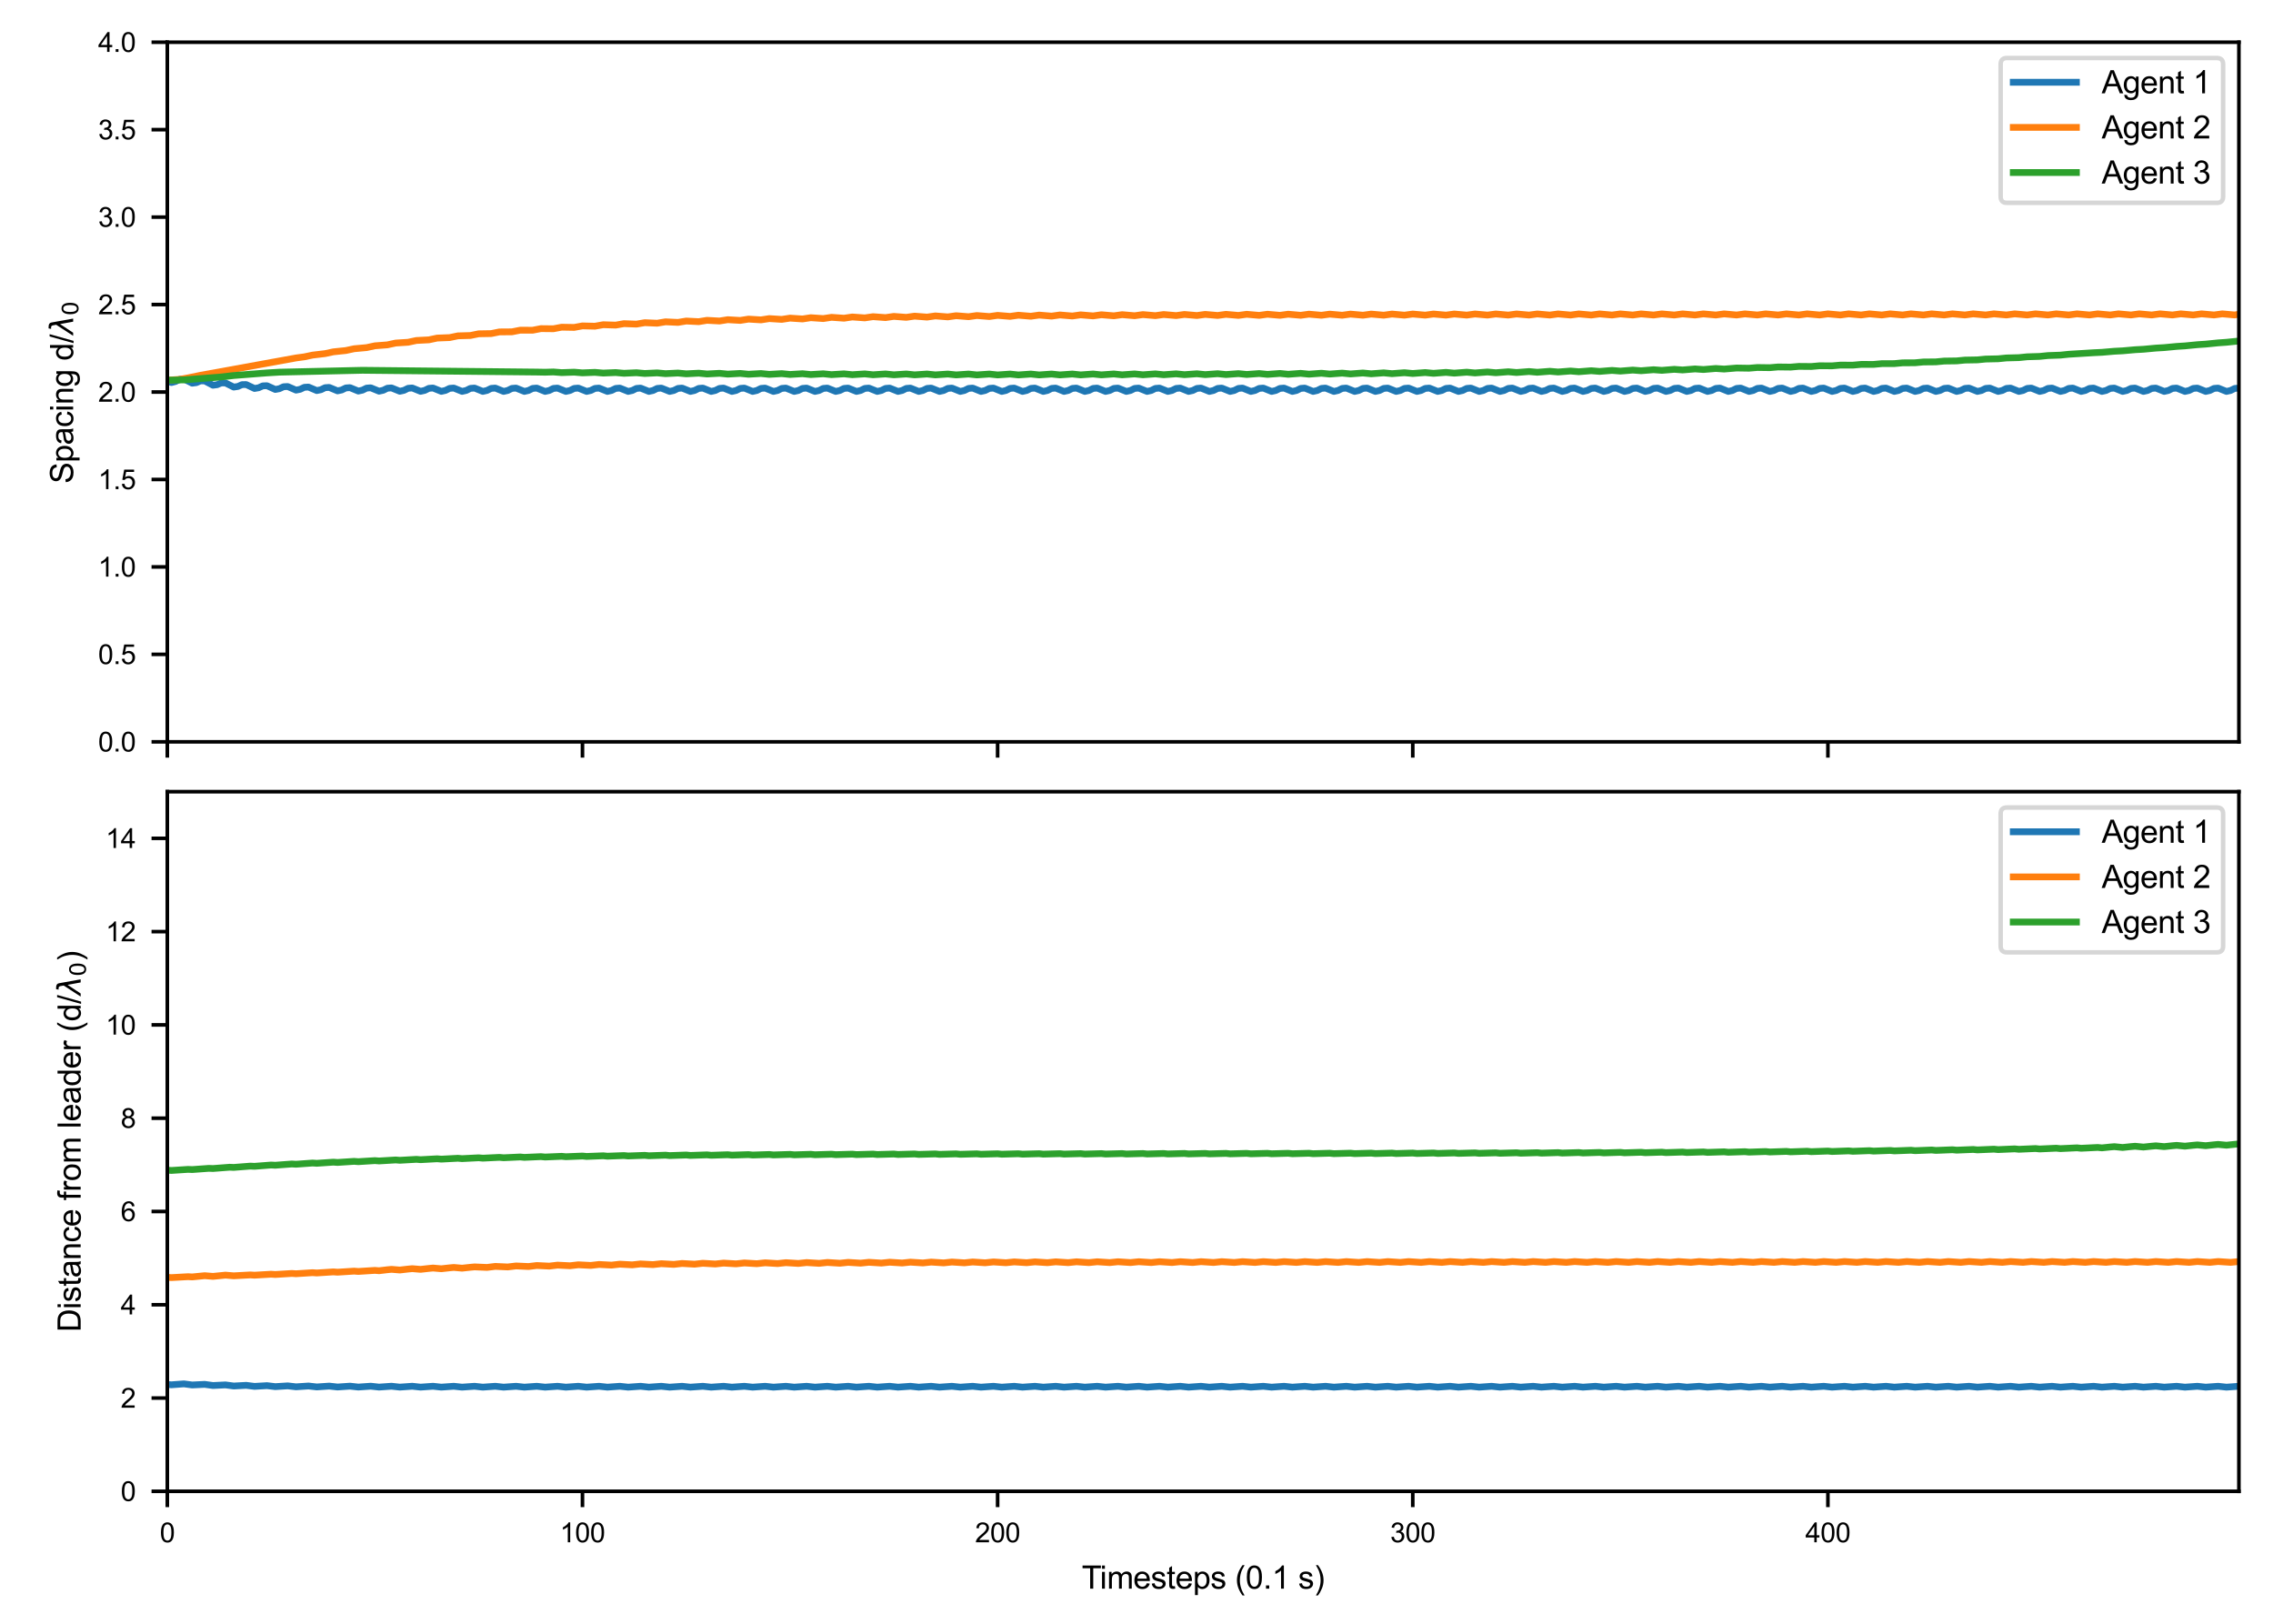 <?xml version="1.0" encoding="utf-8" standalone="no"?>
<!DOCTYPE svg PUBLIC "-//W3C//DTD SVG 1.1//EN"
  "http://www.w3.org/Graphics/SVG/1.1/DTD/svg11.dtd">
<svg xmlns:xlink="http://www.w3.org/1999/xlink" width="504pt" height="360pt" viewBox="0 0 504 360" xmlns="http://www.w3.org/2000/svg" version="1.1">
 <defs>
  <style type="text/css">*{stroke-linejoin: round; stroke-linecap: butt}</style>
 </defs>
 <g id="figure_1">
  <g id="patch_1">
   <path d="M 0 360 
L 504 360 
L 504 0 
L 0 0 
z
" style="fill: #ffffff"/>
  </g>
  <g id="axes_1">
   <g id="patch_2">
    <path d="M 37.1 164.47 
L 496.44 164.47 
L 496.44 9.36 
L 37.1 9.36 
z
" style="fill: #ffffff"/>
   </g>
   <g id="matplotlib.axis_1">
    <g id="xtick_1">
     <g id="line2d_1">
      <defs>
       <path id="mf0ece366c1" d="M 0 0 
L 0 3.5 
" style="stroke: #000000; stroke-width: 0.8"/>
      </defs>
      <g>
       <use xlink:href="#mf0ece366c1" x="37.1" y="164.47" style="stroke: #000000; stroke-width: 0.8"/>
      </g>
     </g>
    </g>
    <g id="xtick_2">
     <g id="line2d_2">
      <g>
       <use xlink:href="#mf0ece366c1" x="129.152" y="164.47" style="stroke: #000000; stroke-width: 0.8"/>
      </g>
     </g>
    </g>
    <g id="xtick_3">
     <g id="line2d_3">
      <g>
       <use xlink:href="#mf0ece366c1" x="221.204" y="164.47" style="stroke: #000000; stroke-width: 0.8"/>
      </g>
     </g>
    </g>
    <g id="xtick_4">
     <g id="line2d_4">
      <g>
       <use xlink:href="#mf0ece366c1" x="313.256" y="164.47" style="stroke: #000000; stroke-width: 0.8"/>
      </g>
     </g>
    </g>
    <g id="xtick_5">
     <g id="line2d_5">
      <g>
       <use xlink:href="#mf0ece366c1" x="405.308" y="164.47" style="stroke: #000000; stroke-width: 0.8"/>
      </g>
     </g>
    </g>
   </g>
   <g id="matplotlib.axis_2">
    <g id="ytick_1">
     <g id="line2d_6">
      <defs>
       <path id="m04864ed8cc" d="M 0 0 
L -3.5 0 
" style="stroke: #000000; stroke-width: 0.8"/>
      </defs>
      <g>
       <use xlink:href="#m04864ed8cc" x="37.1" y="164.47" style="stroke: #000000; stroke-width: 0.8"/>
      </g>
     </g>
     <g id="text_1">
      <!-- 0.0 -->
      <g transform="translate(21.76 166.617) scale(0.06 -0.06)">
       <defs>
        <path id="ArialMT-30" d="M 266 2259 
Q 266 3072 433 3567 
Q 600 4063 929 4331 
Q 1259 4600 1759 4600 
Q 2128 4600 2406 4451 
Q 2684 4303 2865 4023 
Q 3047 3744 3150 3342 
Q 3253 2941 3253 2259 
Q 3253 1453 3087 958 
Q 2922 463 2592 192 
Q 2263 -78 1759 -78 
Q 1097 -78 719 397 
Q 266 969 266 2259 
z
M 844 2259 
Q 844 1131 1108 757 
Q 1372 384 1759 384 
Q 2147 384 2411 759 
Q 2675 1134 2675 2259 
Q 2675 3391 2411 3762 
Q 2147 4134 1753 4134 
Q 1366 4134 1134 3806 
Q 844 3388 844 2259 
z
" transform="scale(0.016)"/>
        <path id="ArialMT-2e" d="M 581 0 
L 581 641 
L 1222 641 
L 1222 0 
L 581 0 
z
" transform="scale(0.016)"/>
       </defs>
       <use xlink:href="#ArialMT-30"/>
       <use xlink:href="#ArialMT-2e" transform="translate(55.615 0)"/>
       <use xlink:href="#ArialMT-30" transform="translate(83.398 0)"/>
      </g>
     </g>
    </g>
    <g id="ytick_2">
     <g id="line2d_7">
      <g>
       <use xlink:href="#m04864ed8cc" x="37.1" y="145.081" style="stroke: #000000; stroke-width: 0.8"/>
      </g>
     </g>
     <g id="text_2">
      <!-- 0.5 -->
      <g transform="translate(21.76 147.229) scale(0.06 -0.06)">
       <defs>
        <path id="ArialMT-35" d="M 266 1200 
L 856 1250 
Q 922 819 1161 601 
Q 1400 384 1738 384 
Q 2144 384 2425 690 
Q 2706 997 2706 1503 
Q 2706 1984 2436 2262 
Q 2166 2541 1728 2541 
Q 1456 2541 1237 2417 
Q 1019 2294 894 2097 
L 366 2166 
L 809 4519 
L 3088 4519 
L 3088 3981 
L 1259 3981 
L 1013 2750 
Q 1425 3038 1878 3038 
Q 2478 3038 2890 2622 
Q 3303 2206 3303 1553 
Q 3303 931 2941 478 
Q 2500 -78 1738 -78 
Q 1113 -78 717 272 
Q 322 622 266 1200 
z
" transform="scale(0.016)"/>
       </defs>
       <use xlink:href="#ArialMT-30"/>
       <use xlink:href="#ArialMT-2e" transform="translate(55.615 0)"/>
       <use xlink:href="#ArialMT-35" transform="translate(83.398 0)"/>
      </g>
     </g>
    </g>
    <g id="ytick_3">
     <g id="line2d_8">
      <g>
       <use xlink:href="#m04864ed8cc" x="37.1" y="125.692" style="stroke: #000000; stroke-width: 0.8"/>
      </g>
     </g>
     <g id="text_3">
      <!-- 1.0 -->
      <g transform="translate(21.76 127.84) scale(0.06 -0.06)">
       <defs>
        <path id="ArialMT-31" d="M 2384 0 
L 1822 0 
L 1822 3584 
Q 1619 3391 1289 3197 
Q 959 3003 697 2906 
L 697 3450 
Q 1169 3672 1522 3987 
Q 1875 4303 2022 4600 
L 2384 4600 
L 2384 0 
z
" transform="scale(0.016)"/>
       </defs>
       <use xlink:href="#ArialMT-31"/>
       <use xlink:href="#ArialMT-2e" transform="translate(55.615 0)"/>
       <use xlink:href="#ArialMT-30" transform="translate(83.398 0)"/>
      </g>
     </g>
    </g>
    <g id="ytick_4">
     <g id="line2d_9">
      <g>
       <use xlink:href="#m04864ed8cc" x="37.1" y="106.304" style="stroke: #000000; stroke-width: 0.8"/>
      </g>
     </g>
     <g id="text_4">
      <!-- 1.5 -->
      <g transform="translate(21.76 108.451) scale(0.06 -0.06)">
       <use xlink:href="#ArialMT-31"/>
       <use xlink:href="#ArialMT-2e" transform="translate(55.615 0)"/>
       <use xlink:href="#ArialMT-35" transform="translate(83.398 0)"/>
      </g>
     </g>
    </g>
    <g id="ytick_5">
     <g id="line2d_10">
      <g>
       <use xlink:href="#m04864ed8cc" x="37.1" y="86.915" style="stroke: #000000; stroke-width: 0.8"/>
      </g>
     </g>
     <g id="text_5">
      <!-- 2.0 -->
      <g transform="translate(21.76 89.062) scale(0.06 -0.06)">
       <defs>
        <path id="ArialMT-32" d="M 3222 541 
L 3222 0 
L 194 0 
Q 188 203 259 391 
Q 375 700 629 1000 
Q 884 1300 1366 1694 
Q 2113 2306 2375 2664 
Q 2638 3022 2638 3341 
Q 2638 3675 2398 3904 
Q 2159 4134 1775 4134 
Q 1369 4134 1125 3890 
Q 881 3647 878 3216 
L 300 3275 
Q 359 3922 746 4261 
Q 1134 4600 1788 4600 
Q 2447 4600 2831 4234 
Q 3216 3869 3216 3328 
Q 3216 3053 3103 2787 
Q 2991 2522 2730 2228 
Q 2469 1934 1863 1422 
Q 1356 997 1212 845 
Q 1069 694 975 541 
L 3222 541 
z
" transform="scale(0.016)"/>
       </defs>
       <use xlink:href="#ArialMT-32"/>
       <use xlink:href="#ArialMT-2e" transform="translate(55.615 0)"/>
       <use xlink:href="#ArialMT-30" transform="translate(83.398 0)"/>
      </g>
     </g>
    </g>
    <g id="ytick_6">
     <g id="line2d_11">
      <g>
       <use xlink:href="#m04864ed8cc" x="37.1" y="67.526" style="stroke: #000000; stroke-width: 0.8"/>
      </g>
     </g>
     <g id="text_6">
      <!-- 2.5 -->
      <g transform="translate(21.76 69.674) scale(0.06 -0.06)">
       <use xlink:href="#ArialMT-32"/>
       <use xlink:href="#ArialMT-2e" transform="translate(55.615 0)"/>
       <use xlink:href="#ArialMT-35" transform="translate(83.398 0)"/>
      </g>
     </g>
    </g>
    <g id="ytick_7">
     <g id="line2d_12">
      <g>
       <use xlink:href="#m04864ed8cc" x="37.1" y="48.138" style="stroke: #000000; stroke-width: 0.8"/>
      </g>
     </g>
     <g id="text_7">
      <!-- 3.0 -->
      <g transform="translate(21.76 50.285) scale(0.06 -0.06)">
       <defs>
        <path id="ArialMT-33" d="M 269 1209 
L 831 1284 
Q 928 806 1161 595 
Q 1394 384 1728 384 
Q 2125 384 2398 659 
Q 2672 934 2672 1341 
Q 2672 1728 2419 1979 
Q 2166 2231 1775 2231 
Q 1616 2231 1378 2169 
L 1441 2663 
Q 1497 2656 1531 2656 
Q 1891 2656 2178 2843 
Q 2466 3031 2466 3422 
Q 2466 3731 2256 3934 
Q 2047 4138 1716 4138 
Q 1388 4138 1169 3931 
Q 950 3725 888 3313 
L 325 3413 
Q 428 3978 793 4289 
Q 1159 4600 1703 4600 
Q 2078 4600 2393 4439 
Q 2709 4278 2876 4000 
Q 3044 3722 3044 3409 
Q 3044 3113 2884 2869 
Q 2725 2625 2413 2481 
Q 2819 2388 3044 2092 
Q 3269 1797 3269 1353 
Q 3269 753 2831 336 
Q 2394 -81 1725 -81 
Q 1122 -81 723 278 
Q 325 638 269 1209 
z
" transform="scale(0.016)"/>
       </defs>
       <use xlink:href="#ArialMT-33"/>
       <use xlink:href="#ArialMT-2e" transform="translate(55.615 0)"/>
       <use xlink:href="#ArialMT-30" transform="translate(83.398 0)"/>
      </g>
     </g>
    </g>
    <g id="ytick_8">
     <g id="line2d_13">
      <g>
       <use xlink:href="#m04864ed8cc" x="37.1" y="28.749" style="stroke: #000000; stroke-width: 0.8"/>
      </g>
     </g>
     <g id="text_8">
      <!-- 3.5 -->
      <g transform="translate(21.76 30.896) scale(0.06 -0.06)">
       <use xlink:href="#ArialMT-33"/>
       <use xlink:href="#ArialMT-2e" transform="translate(55.615 0)"/>
       <use xlink:href="#ArialMT-35" transform="translate(83.398 0)"/>
      </g>
     </g>
    </g>
    <g id="ytick_9">
     <g id="line2d_14">
      <g>
       <use xlink:href="#m04864ed8cc" x="37.1" y="9.36" style="stroke: #000000; stroke-width: 0.8"/>
      </g>
     </g>
     <g id="text_9">
      <!-- 4.0 -->
      <g transform="translate(21.76 11.507) scale(0.06 -0.06)">
       <defs>
        <path id="ArialMT-34" d="M 2069 0 
L 2069 1097 
L 81 1097 
L 81 1613 
L 2172 4581 
L 2631 4581 
L 2631 1613 
L 3250 1613 
L 3250 1097 
L 2631 1097 
L 2631 0 
L 2069 0 
z
M 2069 1613 
L 2069 3678 
L 634 1613 
L 2069 1613 
z
" transform="scale(0.016)"/>
       </defs>
       <use xlink:href="#ArialMT-34"/>
       <use xlink:href="#ArialMT-2e" transform="translate(55.615 0)"/>
       <use xlink:href="#ArialMT-30" transform="translate(83.398 0)"/>
      </g>
     </g>
    </g>
    <g id="text_10">
     <!-- Spacing d/$\lambda_0$ -->
     <g transform="translate(16.22 107.215) rotate(-90) scale(0.07 -0.07)">
      <defs>
       <path id="ArialMT-53" d="M 288 1472 
L 859 1522 
Q 900 1178 1048 958 
Q 1197 738 1509 602 
Q 1822 466 2213 466 
Q 2559 466 2825 569 
Q 3091 672 3220 851 
Q 3350 1031 3350 1244 
Q 3350 1459 3225 1620 
Q 3100 1781 2813 1891 
Q 2628 1963 1997 2114 
Q 1366 2266 1113 2400 
Q 784 2572 623 2826 
Q 463 3081 463 3397 
Q 463 3744 659 4045 
Q 856 4347 1234 4503 
Q 1613 4659 2075 4659 
Q 2584 4659 2973 4495 
Q 3363 4331 3572 4012 
Q 3781 3694 3797 3291 
L 3216 3247 
Q 3169 3681 2898 3903 
Q 2628 4125 2100 4125 
Q 1550 4125 1298 3923 
Q 1047 3722 1047 3438 
Q 1047 3191 1225 3031 
Q 1400 2872 2139 2705 
Q 2878 2538 3153 2413 
Q 3553 2228 3743 1945 
Q 3934 1663 3934 1294 
Q 3934 928 3725 604 
Q 3516 281 3123 101 
Q 2731 -78 2241 -78 
Q 1619 -78 1198 103 
Q 778 284 539 648 
Q 300 1013 288 1472 
z
" transform="scale(0.016)"/>
       <path id="ArialMT-70" d="M 422 -1272 
L 422 3319 
L 934 3319 
L 934 2888 
Q 1116 3141 1344 3267 
Q 1572 3394 1897 3394 
Q 2322 3394 2647 3175 
Q 2972 2956 3137 2557 
Q 3303 2159 3303 1684 
Q 3303 1175 3120 767 
Q 2938 359 2589 142 
Q 2241 -75 1856 -75 
Q 1575 -75 1351 44 
Q 1128 163 984 344 
L 984 -1272 
L 422 -1272 
z
M 931 1641 
Q 931 1000 1190 694 
Q 1450 388 1819 388 
Q 2194 388 2461 705 
Q 2728 1022 2728 1688 
Q 2728 2322 2467 2637 
Q 2206 2953 1844 2953 
Q 1484 2953 1207 2617 
Q 931 2281 931 1641 
z
" transform="scale(0.016)"/>
       <path id="ArialMT-61" d="M 2588 409 
Q 2275 144 1986 34 
Q 1697 -75 1366 -75 
Q 819 -75 525 192 
Q 231 459 231 875 
Q 231 1119 342 1320 
Q 453 1522 633 1644 
Q 813 1766 1038 1828 
Q 1203 1872 1538 1913 
Q 2219 1994 2541 2106 
Q 2544 2222 2544 2253 
Q 2544 2597 2384 2738 
Q 2169 2928 1744 2928 
Q 1347 2928 1158 2789 
Q 969 2650 878 2297 
L 328 2372 
Q 403 2725 575 2942 
Q 747 3159 1072 3276 
Q 1397 3394 1825 3394 
Q 2250 3394 2515 3294 
Q 2781 3194 2906 3042 
Q 3031 2891 3081 2659 
Q 3109 2516 3109 2141 
L 3109 1391 
Q 3109 606 3145 398 
Q 3181 191 3288 0 
L 2700 0 
Q 2613 175 2588 409 
z
M 2541 1666 
Q 2234 1541 1622 1453 
Q 1275 1403 1131 1340 
Q 988 1278 909 1158 
Q 831 1038 831 891 
Q 831 666 1001 516 
Q 1172 366 1500 366 
Q 1825 366 2078 508 
Q 2331 650 2450 897 
Q 2541 1088 2541 1459 
L 2541 1666 
z
" transform="scale(0.016)"/>
       <path id="ArialMT-63" d="M 2588 1216 
L 3141 1144 
Q 3050 572 2676 248 
Q 2303 -75 1759 -75 
Q 1078 -75 664 370 
Q 250 816 250 1647 
Q 250 2184 428 2587 
Q 606 2991 970 3192 
Q 1334 3394 1763 3394 
Q 2303 3394 2647 3120 
Q 2991 2847 3088 2344 
L 2541 2259 
Q 2463 2594 2264 2762 
Q 2066 2931 1784 2931 
Q 1359 2931 1093 2626 
Q 828 2322 828 1663 
Q 828 994 1084 691 
Q 1341 388 1753 388 
Q 2084 388 2306 591 
Q 2528 794 2588 1216 
z
" transform="scale(0.016)"/>
       <path id="ArialMT-69" d="M 425 3934 
L 425 4581 
L 988 4581 
L 988 3934 
L 425 3934 
z
M 425 0 
L 425 3319 
L 988 3319 
L 988 0 
L 425 0 
z
" transform="scale(0.016)"/>
       <path id="ArialMT-6e" d="M 422 0 
L 422 3319 
L 928 3319 
L 928 2847 
Q 1294 3394 1984 3394 
Q 2284 3394 2536 3286 
Q 2788 3178 2913 3003 
Q 3038 2828 3088 2588 
Q 3119 2431 3119 2041 
L 3119 0 
L 2556 0 
L 2556 2019 
Q 2556 2363 2490 2533 
Q 2425 2703 2258 2804 
Q 2091 2906 1866 2906 
Q 1506 2906 1245 2678 
Q 984 2450 984 1813 
L 984 0 
L 422 0 
z
" transform="scale(0.016)"/>
       <path id="ArialMT-67" d="M 319 -275 
L 866 -356 
Q 900 -609 1056 -725 
Q 1266 -881 1628 -881 
Q 2019 -881 2231 -725 
Q 2444 -569 2519 -288 
Q 2563 -116 2559 434 
Q 2191 0 1641 0 
Q 956 0 581 494 
Q 206 988 206 1678 
Q 206 2153 378 2554 
Q 550 2956 876 3175 
Q 1203 3394 1644 3394 
Q 2231 3394 2613 2919 
L 2613 3319 
L 3131 3319 
L 3131 450 
Q 3131 -325 2973 -648 
Q 2816 -972 2473 -1159 
Q 2131 -1347 1631 -1347 
Q 1038 -1347 672 -1080 
Q 306 -813 319 -275 
z
M 784 1719 
Q 784 1066 1043 766 
Q 1303 466 1694 466 
Q 2081 466 2343 764 
Q 2606 1063 2606 1700 
Q 2606 2309 2336 2618 
Q 2066 2928 1684 2928 
Q 1309 2928 1046 2623 
Q 784 2319 784 1719 
z
" transform="scale(0.016)"/>
       <path id="ArialMT-20" transform="scale(0.016)"/>
       <path id="ArialMT-64" d="M 2575 0 
L 2575 419 
Q 2259 -75 1647 -75 
Q 1250 -75 917 144 
Q 584 363 401 755 
Q 219 1147 219 1656 
Q 219 2153 384 2558 
Q 550 2963 881 3178 
Q 1213 3394 1622 3394 
Q 1922 3394 2156 3267 
Q 2391 3141 2538 2938 
L 2538 4581 
L 3097 4581 
L 3097 0 
L 2575 0 
z
M 797 1656 
Q 797 1019 1065 703 
Q 1334 388 1700 388 
Q 2069 388 2326 689 
Q 2584 991 2584 1609 
Q 2584 2291 2321 2609 
Q 2059 2928 1675 2928 
Q 1300 2928 1048 2622 
Q 797 2316 797 1656 
z
" transform="scale(0.016)"/>
       <path id="ArialMT-2f" d="M 0 -78 
L 1328 4659 
L 1778 4659 
L 453 -78 
L 0 -78 
z
" transform="scale(0.016)"/>
       <path id="DejaVuSans-Oblique-3bb" d="M 2350 4316 
L 3125 0 
L 2516 0 
L 2038 2588 
L 328 0 
L -281 0 
L 1903 3356 
L 1794 3975 
Q 1725 4369 1391 4369 
L 1091 4369 
L 1184 4863 
L 1550 4856 
Q 2253 4847 2350 4316 
z
" transform="scale(0.016)"/>
       <path id="DejaVuSans-30" d="M 2034 4250 
Q 1547 4250 1301 3770 
Q 1056 3291 1056 2328 
Q 1056 1369 1301 889 
Q 1547 409 2034 409 
Q 2525 409 2770 889 
Q 3016 1369 3016 2328 
Q 3016 3291 2770 3770 
Q 2525 4250 2034 4250 
z
M 2034 4750 
Q 2819 4750 3233 4129 
Q 3647 3509 3647 2328 
Q 3647 1150 3233 529 
Q 2819 -91 2034 -91 
Q 1250 -91 836 529 
Q 422 1150 422 2328 
Q 422 3509 836 4129 
Q 1250 4750 2034 4750 
z
" transform="scale(0.016)"/>
      </defs>
      <use xlink:href="#ArialMT-53" transform="translate(0 0.016)"/>
      <use xlink:href="#ArialMT-70" transform="translate(66.699 0.016)"/>
      <use xlink:href="#ArialMT-61" transform="translate(122.314 0.016)"/>
      <use xlink:href="#ArialMT-63" transform="translate(177.93 0.016)"/>
      <use xlink:href="#ArialMT-69" transform="translate(227.93 0.016)"/>
      <use xlink:href="#ArialMT-6e" transform="translate(250.146 0.016)"/>
      <use xlink:href="#ArialMT-67" transform="translate(305.762 0.016)"/>
      <use xlink:href="#ArialMT-20" transform="translate(361.377 0.016)"/>
      <use xlink:href="#ArialMT-64" transform="translate(389.16 0.016)"/>
      <use xlink:href="#ArialMT-2f" transform="translate(444.775 0.016)"/>
      <use xlink:href="#DejaVuSans-Oblique-3bb" transform="translate(472.559 0.016)"/>
      <use xlink:href="#DejaVuSans-30" transform="translate(531.738 -16.391) scale(0.7)"/>
     </g>
    </g>
   </g>
   <g id="line2d_15">
    <path d="M 37.1 84.554 
L 38.021 84.813 
L 38.941 84.568 
L 39.862 84.088 
L 40.782 84.037 
L 42.623 84.958 
L 43.544 84.833 
L 44.464 84.442 
L 45.385 84.45 
L 47.226 85.41 
L 48.146 85.289 
L 49.067 84.9 
L 49.987 84.902 
L 51.828 85.821 
L 52.749 85.681 
L 53.669 85.277 
L 54.59 85.261 
L 56.431 86.13 
L 57.351 85.971 
L 58.272 85.552 
L 59.193 85.518 
L 61.034 86.348 
L 61.954 86.174 
L 62.875 85.742 
L 63.795 85.696 
L 65.636 86.496 
L 66.557 86.311 
L 67.477 85.871 
L 68.398 85.815 
L 70.239 86.595 
L 71.159 86.402 
L 72.08 85.956 
L 73 85.895 
L 74.841 86.66 
L 75.762 86.463 
L 76.682 86.013 
L 77.603 85.946 
L 79.444 86.703 
L 80.364 86.502 
L 81.285 86.049 
L 82.206 85.98 
L 84.047 86.731 
L 84.967 86.528 
L 85.888 86.073 
L 86.808 86.002 
L 88.649 86.749 
L 89.57 86.544 
L 90.49 86.089 
L 91.411 86.017 
L 93.252 86.761 
L 94.172 86.555 
L 95.093 86.099 
L 96.013 86.026 
L 97.854 86.768 
L 98.775 86.562 
L 99.695 86.105 
L 100.616 86.032 
L 102.457 86.773 
L 103.378 86.567 
L 104.298 86.109 
L 105.219 86.036 
L 107.06 86.777 
L 107.98 86.57 
L 108.901 86.112 
L 109.821 86.038 
L 111.662 86.779 
L 112.583 86.571 
L 113.503 86.114 
L 114.424 86.04 
L 116.265 86.78 
L 117.185 86.573 
L 118.106 86.115 
L 119.026 86.041 
L 120.867 86.781 
L 121.788 86.573 
L 122.708 86.116 
L 123.629 86.042 
L 125.47 86.781 
L 126.391 86.574 
L 127.311 86.116 
L 128.232 86.042 
L 130.073 86.782 
L 130.993 86.574 
L 131.914 86.116 
L 132.834 86.042 
L 134.675 86.782 
L 135.596 86.574 
L 136.516 86.117 
L 137.437 86.042 
L 139.278 86.782 
L 140.198 86.575 
L 141.119 86.117 
L 142.039 86.043 
L 143.88 86.782 
L 144.801 86.575 
L 145.721 86.117 
L 146.642 86.043 
L 148.483 86.782 
L 149.404 86.575 
L 150.324 86.117 
L 151.245 86.043 
L 153.086 86.782 
L 154.006 86.575 
L 154.927 86.117 
L 155.847 86.043 
L 157.688 86.782 
L 158.609 86.575 
L 159.529 86.117 
L 160.45 86.043 
L 162.291 86.782 
L 163.211 86.575 
L 164.132 86.117 
L 165.052 86.043 
L 166.893 86.782 
L 167.814 86.575 
L 168.735 86.117 
L 169.655 86.043 
L 171.496 86.782 
L 172.417 86.575 
L 173.337 86.117 
L 174.258 86.043 
L 176.099 86.782 
L 177.019 86.575 
L 177.94 86.117 
L 178.86 86.043 
L 180.701 86.782 
L 181.622 86.575 
L 182.542 86.117 
L 183.463 86.043 
L 185.304 86.782 
L 186.224 86.575 
L 187.145 86.117 
L 188.065 86.043 
L 189.906 86.782 
L 190.827 86.575 
L 191.748 86.117 
L 192.668 86.043 
L 194.509 86.782 
L 195.43 86.575 
L 196.35 86.117 
L 197.271 86.043 
L 199.112 86.782 
L 200.032 86.575 
L 200.953 86.117 
L 201.873 86.043 
L 203.714 86.782 
L 204.635 86.575 
L 205.555 86.117 
L 206.476 86.043 
L 208.317 86.782 
L 209.237 86.575 
L 210.158 86.117 
L 211.078 86.043 
L 212.92 86.782 
L 213.84 86.575 
L 214.761 86.117 
L 215.681 86.043 
L 217.522 86.782 
L 218.443 86.575 
L 219.363 86.117 
L 220.284 86.043 
L 222.125 86.782 
L 223.045 86.575 
L 223.966 86.117 
L 224.886 86.043 
L 226.727 86.782 
L 227.648 86.575 
L 228.568 86.117 
L 229.489 86.043 
L 231.33 86.782 
L 232.25 86.575 
L 233.171 86.117 
L 234.092 86.043 
L 235.933 86.782 
L 236.853 86.575 
L 237.774 86.117 
L 238.694 86.043 
L 240.535 86.782 
L 241.456 86.575 
L 242.376 86.117 
L 243.297 86.043 
L 245.138 86.782 
L 246.058 86.575 
L 246.979 86.117 
L 247.899 86.043 
L 249.74 86.782 
L 250.661 86.575 
L 251.581 86.117 
L 252.502 86.043 
L 254.343 86.782 
L 255.263 86.575 
L 256.184 86.117 
L 257.105 86.043 
L 258.946 86.782 
L 259.866 86.575 
L 260.787 86.117 
L 261.707 86.043 
L 263.548 86.782 
L 264.469 86.575 
L 265.389 86.117 
L 266.31 86.043 
L 268.151 86.782 
L 269.071 86.575 
L 269.992 86.117 
L 270.912 86.043 
L 272.753 86.782 
L 273.674 86.575 
L 274.594 86.117 
L 275.515 86.043 
L 277.356 86.782 
L 278.277 86.575 
L 279.197 86.117 
L 280.118 86.043 
L 281.959 86.782 
L 282.879 86.575 
L 283.8 86.117 
L 284.72 86.043 
L 286.561 86.782 
L 287.482 86.575 
L 288.402 86.117 
L 289.323 86.043 
L 291.164 86.782 
L 292.084 86.575 
L 293.005 86.117 
L 293.925 86.043 
L 295.766 86.782 
L 296.687 86.575 
L 297.607 86.117 
L 298.528 86.043 
L 300.369 86.782 
L 301.29 86.575 
L 302.21 86.117 
L 303.131 86.043 
L 304.972 86.782 
L 305.892 86.575 
L 306.813 86.117 
L 307.733 86.043 
L 309.574 86.782 
L 310.495 86.575 
L 311.415 86.117 
L 312.336 86.043 
L 314.177 86.782 
L 315.097 86.575 
L 316.018 86.117 
L 316.938 86.043 
L 318.779 86.782 
L 319.7 86.575 
L 320.62 86.117 
L 321.541 86.043 
L 323.382 86.782 
L 324.303 86.575 
L 325.223 86.117 
L 326.144 86.043 
L 327.985 86.782 
L 328.905 86.575 
L 329.826 86.117 
L 330.746 86.043 
L 332.587 86.782 
L 333.508 86.575 
L 334.428 86.117 
L 335.349 86.043 
L 337.19 86.782 
L 338.11 86.575 
L 339.031 86.117 
L 339.951 86.043 
L 341.792 86.782 
L 342.713 86.575 
L 343.634 86.117 
L 344.554 86.043 
L 346.395 86.782 
L 347.316 86.575 
L 348.236 86.117 
L 349.157 86.043 
L 350.998 86.782 
L 351.918 86.575 
L 352.839 86.117 
L 353.759 86.043 
L 355.6 86.782 
L 356.521 86.575 
L 357.441 86.117 
L 358.362 86.043 
L 360.203 86.782 
L 361.123 86.575 
L 362.044 86.117 
L 362.964 86.043 
L 364.805 86.782 
L 365.726 86.575 
L 366.647 86.117 
L 367.567 86.043 
L 369.408 86.782 
L 370.329 86.575 
L 371.249 86.117 
L 372.17 86.043 
L 374.011 86.782 
L 374.931 86.575 
L 375.852 86.117 
L 376.772 86.043 
L 378.613 86.782 
L 379.534 86.575 
L 380.454 86.117 
L 381.375 86.043 
L 383.216 86.782 
L 384.136 86.575 
L 385.057 86.117 
L 385.977 86.043 
L 387.819 86.782 
L 388.739 86.575 
L 389.66 86.117 
L 390.58 86.043 
L 392.421 86.782 
L 393.342 86.575 
L 394.262 86.117 
L 395.183 86.043 
L 397.024 86.782 
L 397.944 86.575 
L 398.865 86.117 
L 399.785 86.043 
L 401.626 86.782 
L 402.547 86.575 
L 403.467 86.117 
L 404.388 86.043 
L 406.229 86.782 
L 407.149 86.575 
L 408.07 86.117 
L 408.991 86.043 
L 410.832 86.782 
L 411.752 86.575 
L 412.673 86.117 
L 413.593 86.043 
L 415.434 86.782 
L 416.355 86.575 
L 417.275 86.117 
L 418.196 86.043 
L 420.037 86.782 
L 420.957 86.575 
L 421.878 86.117 
L 422.798 86.043 
L 424.639 86.782 
L 425.56 86.575 
L 426.48 86.117 
L 427.401 86.043 
L 429.242 86.782 
L 430.162 86.575 
L 431.083 86.117 
L 432.004 86.043 
L 433.845 86.782 
L 434.765 86.575 
L 435.686 86.117 
L 436.606 86.043 
L 438.447 86.782 
L 439.368 86.575 
L 440.288 86.117 
L 441.209 86.043 
L 443.05 86.782 
L 443.97 86.575 
L 444.891 86.117 
L 445.811 86.043 
L 447.652 86.782 
L 448.573 86.575 
L 449.493 86.117 
L 450.414 86.043 
L 452.255 86.782 
L 453.176 86.575 
L 454.096 86.117 
L 455.017 86.043 
L 456.858 86.782 
L 457.778 86.575 
L 458.699 86.117 
L 459.619 86.043 
L 461.46 86.782 
L 462.381 86.575 
L 463.301 86.117 
L 464.222 86.043 
L 466.063 86.782 
L 466.983 86.575 
L 467.904 86.117 
L 468.824 86.043 
L 470.665 86.782 
L 471.586 86.575 
L 472.506 86.117 
L 473.427 86.043 
L 475.268 86.782 
L 476.189 86.575 
L 477.109 86.117 
L 478.03 86.043 
L 479.871 86.782 
L 480.791 86.575 
L 481.712 86.117 
L 482.632 86.043 
L 484.473 86.782 
L 485.394 86.575 
L 486.314 86.117 
L 487.235 86.043 
L 489.076 86.782 
L 489.996 86.575 
L 490.917 86.117 
L 491.837 86.043 
L 493.678 86.782 
L 494.599 86.575 
L 495.519 86.117 
L 496.44 86.043 
L 496.44 86.043 
" clip-path="url(#p5dc91d4650)" style="fill: none; stroke: #1f77b4; stroke-width: 1.5; stroke-linecap: square"/>
   </g>
   <g id="line2d_16">
    <path d="M 37.1 84.298 
L 39.862 84.108 
L 41.703 83.778 
L 44.464 83.205 
L 65.636 79.363 
L 67.477 79.113 
L 69.318 78.727 
L 72.08 78.398 
L 73.921 78.005 
L 76.682 77.716 
L 78.523 77.319 
L 81.285 77.069 
L 83.126 76.67 
L 85.888 76.457 
L 87.729 76.059 
L 90.49 75.883 
L 92.331 75.488 
L 95.093 75.346 
L 96.934 74.955 
L 99.695 74.847 
L 101.536 74.462 
L 104.298 74.385 
L 106.139 74.008 
L 108.901 73.96 
L 110.742 73.59 
L 113.503 73.57 
L 115.344 73.208 
L 118.106 73.213 
L 119.947 72.859 
L 122.708 72.888 
L 124.549 72.542 
L 127.311 72.592 
L 129.152 72.254 
L 131.914 72.323 
L 133.755 71.993 
L 136.516 72.08 
L 138.357 71.757 
L 141.119 71.86 
L 142.96 71.543 
L 145.721 71.661 
L 147.563 71.351 
L 150.324 71.481 
L 152.165 71.176 
L 154.927 71.318 
L 156.768 71.019 
L 159.529 71.172 
L 161.37 70.878 
L 164.132 71.04 
L 165.973 70.75 
L 168.735 70.921 
L 170.576 70.635 
L 173.337 70.813 
L 175.178 70.531 
L 177.94 70.716 
L 179.781 70.438 
L 182.542 70.629 
L 184.383 70.354 
L 187.145 70.55 
L 188.986 70.278 
L 191.748 70.48 
L 193.589 70.21 
L 196.35 70.416 
L 198.191 70.148 
L 200.953 70.358 
L 202.794 70.092 
L 205.555 70.306 
L 207.396 70.042 
L 210.158 70.259 
L 211.999 69.997 
L 214.761 70.217 
L 216.602 69.957 
L 219.363 70.179 
L 221.204 69.92 
L 223.966 70.145 
L 225.807 69.887 
L 228.568 70.114 
L 230.409 69.857 
L 233.171 70.086 
L 235.012 69.83 
L 237.774 70.061 
L 239.615 69.806 
L 242.376 70.038 
L 244.217 69.784 
L 246.979 70.018 
L 248.82 69.765 
L 251.581 70 
L 253.422 69.747 
L 256.184 69.983 
L 258.025 69.731 
L 260.787 69.968 
L 262.628 69.717 
L 265.389 69.955 
L 267.23 69.704 
L 269.992 69.942 
L 271.833 69.692 
L 274.594 69.931 
L 276.435 69.681 
L 279.197 69.922 
L 281.038 69.672 
L 283.8 69.913 
L 285.641 69.663 
L 288.402 69.905 
L 290.243 69.655 
L 293.005 69.897 
L 294.846 69.648 
L 297.607 69.891 
L 299.448 69.642 
L 302.21 69.885 
L 304.051 69.636 
L 306.813 69.88 
L 308.654 69.631 
L 311.415 69.875 
L 313.256 69.627 
L 316.018 69.87 
L 317.859 69.623 
L 320.62 69.867 
L 322.462 69.619 
L 325.223 69.863 
L 327.064 69.615 
L 329.826 69.86 
L 331.667 69.612 
L 334.428 69.857 
L 336.269 69.61 
L 339.031 69.854 
L 340.872 69.607 
L 343.634 69.852 
L 345.475 69.605 
L 348.236 69.85 
L 350.077 69.603 
L 352.839 69.848 
L 354.68 69.601 
L 357.441 69.846 
L 359.282 69.599 
L 362.044 69.845 
L 363.885 69.598 
L 366.647 69.843 
L 368.488 69.597 
L 371.249 69.842 
L 373.09 69.595 
L 375.852 69.841 
L 377.693 69.594 
L 380.454 69.84 
L 382.295 69.593 
L 385.057 69.839 
L 386.898 69.592 
L 389.66 69.838 
L 391.501 69.592 
L 394.262 69.837 
L 396.103 69.591 
L 398.865 69.837 
L 400.706 69.59 
L 403.467 69.836 
L 405.308 69.59 
L 408.07 69.836 
L 409.911 69.589 
L 412.673 69.835 
L 414.514 69.589 
L 417.275 69.835 
L 419.116 69.588 
L 421.878 69.834 
L 423.719 69.588 
L 426.48 69.834 
L 428.321 69.587 
L 431.083 69.834 
L 432.924 69.587 
L 435.686 69.833 
L 437.527 69.587 
L 440.288 69.833 
L 442.129 69.587 
L 444.891 69.833 
L 446.732 69.586 
L 449.493 69.833 
L 451.334 69.586 
L 454.096 69.832 
L 455.937 69.586 
L 458.699 69.832 
L 460.54 69.586 
L 463.301 69.832 
L 465.142 69.586 
L 467.904 69.832 
L 469.745 69.585 
L 472.506 69.832 
L 474.347 69.585 
L 477.109 69.832 
L 478.95 69.585 
L 481.712 69.832 
L 483.553 69.585 
L 486.314 69.831 
L 488.155 69.585 
L 490.917 69.831 
L 492.758 69.585 
L 495.519 69.831 
L 496.44 69.663 
L 496.44 69.663 
" clip-path="url(#p5dc91d4650)" style="fill: none; stroke: #ff7f0e; stroke-width: 1.5; stroke-linecap: square"/>
   </g>
   <g id="line2d_17">
    <path d="M 37.1 84.298 
L 40.782 84.225 
L 49.067 83.576 
L 51.828 83.253 
L 59.193 82.678 
L 61.954 82.513 
L 80.364 82.098 
L 119.026 82.491 
L 120.867 82.525 
L 122.708 82.468 
L 124.549 82.613 
L 127.311 82.514 
L 129.152 82.666 
L 131.914 82.557 
L 133.755 82.715 
L 136.516 82.599 
L 138.357 82.762 
L 141.119 82.638 
L 142.96 82.805 
L 145.721 82.674 
L 147.563 82.845 
L 150.324 82.708 
L 152.165 82.882 
L 154.927 82.739 
L 156.768 82.916 
L 159.529 82.767 
L 161.37 82.947 
L 164.132 82.793 
L 165.973 82.975 
L 168.735 82.816 
L 170.576 83 
L 173.337 82.837 
L 175.178 83.022 
L 177.94 82.856 
L 179.781 83.042 
L 182.542 82.872 
L 184.383 83.059 
L 187.145 82.886 
L 188.986 83.075 
L 191.748 82.898 
L 193.589 83.088 
L 196.35 82.909 
L 198.191 83.098 
L 200.953 82.917 
L 202.794 83.107 
L 205.555 82.924 
L 207.396 83.114 
L 210.158 82.929 
L 211.999 83.119 
L 214.761 82.932 
L 216.602 83.123 
L 219.363 82.934 
L 221.204 83.125 
L 223.966 82.934 
L 225.807 83.125 
L 228.568 82.932 
L 230.409 83.123 
L 233.171 82.93 
L 235.012 83.12 
L 237.774 82.925 
L 239.615 83.116 
L 242.376 82.919 
L 244.217 83.109 
L 246.979 82.912 
L 248.82 83.102 
L 251.581 82.903 
L 253.422 83.093 
L 256.184 82.893 
L 258.025 83.082 
L 260.787 82.881 
L 262.628 83.069 
L 265.389 82.868 
L 267.23 83.055 
L 269.992 82.853 
L 271.833 83.04 
L 274.594 82.837 
L 276.435 83.022 
L 279.197 82.818 
L 281.038 83.003 
L 283.8 82.798 
L 285.641 82.982 
L 288.402 82.776 
L 290.243 82.959 
L 293.005 82.752 
L 294.846 82.933 
L 297.607 82.726 
L 299.448 82.906 
L 302.21 82.698 
L 304.051 82.876 
L 306.813 82.667 
L 308.654 82.844 
L 311.415 82.634 
L 313.256 82.809 
L 316.018 82.598 
L 317.859 82.771 
L 320.62 82.56 
L 322.462 82.731 
L 325.223 82.518 
L 327.064 82.687 
L 329.826 82.473 
L 331.667 82.64 
L 334.428 82.425 
L 336.269 82.589 
L 339.031 82.373 
L 340.872 82.535 
L 343.634 82.318 
L 345.475 82.476 
L 348.236 82.258 
L 350.077 82.414 
L 352.839 82.194 
L 354.68 82.346 
L 357.441 82.125 
L 359.282 82.274 
L 362.044 82.051 
L 363.885 82.196 
L 366.647 81.971 
L 368.488 82.112 
L 371.249 81.886 
L 373.09 82.023 
L 375.852 81.795 
L 377.693 81.927 
L 380.454 81.697 
L 382.295 81.824 
L 385.057 81.593 
L 387.819 81.637 
L 389.66 81.48 
L 392.421 81.519 
L 394.262 81.36 
L 397.024 81.392 
L 398.865 81.232 
L 401.626 81.257 
L 403.467 81.094 
L 406.229 81.112 
L 408.07 80.948 
L 410.832 80.958 
L 412.673 80.791 
L 415.434 80.792 
L 417.275 80.623 
L 420.037 80.616 
L 421.878 80.444 
L 424.639 80.428 
L 426.48 80.254 
L 429.242 80.228 
L 431.083 80.051 
L 433.845 80.014 
L 435.686 79.835 
L 438.447 79.787 
L 440.288 79.606 
L 443.05 79.547 
L 444.891 79.362 
L 447.652 79.291 
L 449.493 79.104 
L 452.255 79.021 
L 454.096 78.831 
L 456.858 78.735 
L 458.699 78.542 
L 462.381 78.316 
L 464.222 78.202 
L 466.063 78.115 
L 468.824 77.876 
L 470.665 77.782 
L 473.427 77.534 
L 475.268 77.433 
L 478.03 77.176 
L 479.871 77.068 
L 482.632 76.804 
L 484.473 76.688 
L 487.235 76.418 
L 489.076 76.295 
L 491.837 76.018 
L 493.678 75.888 
L 496.44 75.607 
L 496.44 75.607 
" clip-path="url(#p5dc91d4650)" style="fill: none; stroke: #2ca02c; stroke-width: 1.5; stroke-linecap: square"/>
   </g>
   <g id="patch_3">
    <path d="M 37.1 164.47 
L 37.1 9.36 
" style="fill: none; stroke: #000000; stroke-width: 0.8; stroke-linejoin: miter; stroke-linecap: square"/>
   </g>
   <g id="patch_4">
    <path d="M 496.44 164.47 
L 496.44 9.36 
" style="fill: none; stroke: #000000; stroke-width: 0.8; stroke-linejoin: miter; stroke-linecap: square"/>
   </g>
   <g id="patch_5">
    <path d="M 37.1 164.47 
L 496.44 164.47 
" style="fill: none; stroke: #000000; stroke-width: 0.8; stroke-linejoin: miter; stroke-linecap: square"/>
   </g>
   <g id="patch_6">
    <path d="M 37.1 9.36 
L 496.44 9.36 
" style="fill: none; stroke: #000000; stroke-width: 0.8; stroke-linejoin: miter; stroke-linecap: square"/>
   </g>
   <g id="legend_1">
    <g id="patch_7">
     <path d="M 445.011 44.974 
L 491.54 44.974 
Q 492.94 44.974 492.94 43.574 
L 492.94 14.26 
Q 492.94 12.86 491.54 12.86 
L 445.011 12.86 
Q 443.611 12.86 443.611 14.26 
L 443.611 43.574 
Q 443.611 44.974 445.011 44.974 
z
" style="fill: #ffffff; opacity: 0.8; stroke: #cccccc; stroke-linejoin: miter"/>
    </g>
    <g id="line2d_18">
     <path d="M 446.411 18.241 
L 453.411 18.241 
L 460.411 18.241 
" style="fill: none; stroke: #1f77b4; stroke-width: 1.5; stroke-linecap: square"/>
    </g>
    <g id="text_11">
     <!-- Agent 1 -->
     <g transform="translate(466.011 20.691) scale(0.07 -0.07)">
      <defs>
       <path id="ArialMT-41" d="M -9 0 
L 1750 4581 
L 2403 4581 
L 4278 0 
L 3588 0 
L 3053 1388 
L 1138 1388 
L 634 0 
L -9 0 
z
M 1313 1881 
L 2866 1881 
L 2388 3150 
Q 2169 3728 2063 4100 
Q 1975 3659 1816 3225 
L 1313 1881 
z
" transform="scale(0.016)"/>
       <path id="ArialMT-65" d="M 2694 1069 
L 3275 997 
Q 3138 488 2766 206 
Q 2394 -75 1816 -75 
Q 1088 -75 661 373 
Q 234 822 234 1631 
Q 234 2469 665 2931 
Q 1097 3394 1784 3394 
Q 2450 3394 2872 2941 
Q 3294 2488 3294 1666 
Q 3294 1616 3291 1516 
L 816 1516 
Q 847 969 1125 678 
Q 1403 388 1819 388 
Q 2128 388 2347 550 
Q 2566 713 2694 1069 
z
M 847 1978 
L 2700 1978 
Q 2663 2397 2488 2606 
Q 2219 2931 1791 2931 
Q 1403 2931 1139 2672 
Q 875 2413 847 1978 
z
" transform="scale(0.016)"/>
       <path id="ArialMT-74" d="M 1650 503 
L 1731 6 
Q 1494 -44 1306 -44 
Q 1000 -44 831 53 
Q 663 150 594 308 
Q 525 466 525 972 
L 525 2881 
L 113 2881 
L 113 3319 
L 525 3319 
L 525 4141 
L 1084 4478 
L 1084 3319 
L 1650 3319 
L 1650 2881 
L 1084 2881 
L 1084 941 
Q 1084 700 1114 631 
Q 1144 563 1211 522 
Q 1278 481 1403 481 
Q 1497 481 1650 503 
z
" transform="scale(0.016)"/>
      </defs>
      <use xlink:href="#ArialMT-41"/>
      <use xlink:href="#ArialMT-67" transform="translate(66.699 0)"/>
      <use xlink:href="#ArialMT-65" transform="translate(122.314 0)"/>
      <use xlink:href="#ArialMT-6e" transform="translate(177.93 0)"/>
      <use xlink:href="#ArialMT-74" transform="translate(233.545 0)"/>
      <use xlink:href="#ArialMT-20" transform="translate(261.328 0)"/>
      <use xlink:href="#ArialMT-31" transform="translate(289.111 0)"/>
     </g>
    </g>
    <g id="line2d_19">
     <path d="M 446.411 28.246 
L 453.411 28.246 
L 460.411 28.246 
" style="fill: none; stroke: #ff7f0e; stroke-width: 1.5; stroke-linecap: square"/>
    </g>
    <g id="text_12">
     <!-- Agent 2 -->
     <g transform="translate(466.011 30.696) scale(0.07 -0.07)">
      <use xlink:href="#ArialMT-41"/>
      <use xlink:href="#ArialMT-67" transform="translate(66.699 0)"/>
      <use xlink:href="#ArialMT-65" transform="translate(122.314 0)"/>
      <use xlink:href="#ArialMT-6e" transform="translate(177.93 0)"/>
      <use xlink:href="#ArialMT-74" transform="translate(233.545 0)"/>
      <use xlink:href="#ArialMT-20" transform="translate(261.328 0)"/>
      <use xlink:href="#ArialMT-32" transform="translate(289.111 0)"/>
     </g>
    </g>
    <g id="line2d_20">
     <path d="M 446.411 38.25 
L 453.411 38.25 
L 460.411 38.25 
" style="fill: none; stroke: #2ca02c; stroke-width: 1.5; stroke-linecap: square"/>
    </g>
    <g id="text_13">
     <!-- Agent 3 -->
     <g transform="translate(466.011 40.7) scale(0.07 -0.07)">
      <use xlink:href="#ArialMT-41"/>
      <use xlink:href="#ArialMT-67" transform="translate(66.699 0)"/>
      <use xlink:href="#ArialMT-65" transform="translate(122.314 0)"/>
      <use xlink:href="#ArialMT-6e" transform="translate(177.93 0)"/>
      <use xlink:href="#ArialMT-74" transform="translate(233.545 0)"/>
      <use xlink:href="#ArialMT-20" transform="translate(261.328 0)"/>
      <use xlink:href="#ArialMT-33" transform="translate(289.111 0)"/>
     </g>
    </g>
   </g>
  </g>
  <g id="axes_2">
   <g id="patch_8">
    <path d="M 37.1 330.64 
L 496.44 330.64 
L 496.44 175.53 
L 37.1 175.53 
z
" style="fill: #ffffff"/>
   </g>
   <g id="matplotlib.axis_3">
    <g id="xtick_6">
     <g id="line2d_21">
      <g>
       <use xlink:href="#mf0ece366c1" x="37.1" y="330.64" style="stroke: #000000; stroke-width: 0.8"/>
      </g>
     </g>
     <g id="text_14">
      <!-- 0 -->
      <g transform="translate(35.432 341.935) scale(0.06 -0.06)">
       <use xlink:href="#ArialMT-30"/>
      </g>
     </g>
    </g>
    <g id="xtick_7">
     <g id="line2d_22">
      <g>
       <use xlink:href="#mf0ece366c1" x="129.152" y="330.64" style="stroke: #000000; stroke-width: 0.8"/>
      </g>
     </g>
     <g id="text_15">
      <!-- 100 -->
      <g transform="translate(124.147 341.935) scale(0.06 -0.06)">
       <use xlink:href="#ArialMT-31"/>
       <use xlink:href="#ArialMT-30" transform="translate(55.615 0)"/>
       <use xlink:href="#ArialMT-30" transform="translate(111.23 0)"/>
      </g>
     </g>
    </g>
    <g id="xtick_8">
     <g id="line2d_23">
      <g>
       <use xlink:href="#mf0ece366c1" x="221.204" y="330.64" style="stroke: #000000; stroke-width: 0.8"/>
      </g>
     </g>
     <g id="text_16">
      <!-- 200 -->
      <g transform="translate(216.199 341.935) scale(0.06 -0.06)">
       <use xlink:href="#ArialMT-32"/>
       <use xlink:href="#ArialMT-30" transform="translate(55.615 0)"/>
       <use xlink:href="#ArialMT-30" transform="translate(111.23 0)"/>
      </g>
     </g>
    </g>
    <g id="xtick_9">
     <g id="line2d_24">
      <g>
       <use xlink:href="#mf0ece366c1" x="313.256" y="330.64" style="stroke: #000000; stroke-width: 0.8"/>
      </g>
     </g>
     <g id="text_17">
      <!-- 300 -->
      <g transform="translate(308.251 341.935) scale(0.06 -0.06)">
       <use xlink:href="#ArialMT-33"/>
       <use xlink:href="#ArialMT-30" transform="translate(55.615 0)"/>
       <use xlink:href="#ArialMT-30" transform="translate(111.23 0)"/>
      </g>
     </g>
    </g>
    <g id="xtick_10">
     <g id="line2d_25">
      <g>
       <use xlink:href="#mf0ece366c1" x="405.308" y="330.64" style="stroke: #000000; stroke-width: 0.8"/>
      </g>
     </g>
     <g id="text_18">
      <!-- 400 -->
      <g transform="translate(400.304 341.935) scale(0.06 -0.06)">
       <use xlink:href="#ArialMT-34"/>
       <use xlink:href="#ArialMT-30" transform="translate(55.615 0)"/>
       <use xlink:href="#ArialMT-30" transform="translate(111.23 0)"/>
      </g>
     </g>
    </g>
    <g id="text_19">
     <!-- Timesteps (0.1 s) -->
     <g transform="translate(239.869 352.223) scale(0.07 -0.07)">
      <defs>
       <path id="ArialMT-54" d="M 1659 0 
L 1659 4041 
L 150 4041 
L 150 4581 
L 3781 4581 
L 3781 4041 
L 2266 4041 
L 2266 0 
L 1659 0 
z
" transform="scale(0.016)"/>
       <path id="ArialMT-6d" d="M 422 0 
L 422 3319 
L 925 3319 
L 925 2853 
Q 1081 3097 1340 3245 
Q 1600 3394 1931 3394 
Q 2300 3394 2536 3241 
Q 2772 3088 2869 2813 
Q 3263 3394 3894 3394 
Q 4388 3394 4653 3120 
Q 4919 2847 4919 2278 
L 4919 0 
L 4359 0 
L 4359 2091 
Q 4359 2428 4304 2576 
Q 4250 2725 4106 2815 
Q 3963 2906 3769 2906 
Q 3419 2906 3187 2673 
Q 2956 2441 2956 1928 
L 2956 0 
L 2394 0 
L 2394 2156 
Q 2394 2531 2256 2718 
Q 2119 2906 1806 2906 
Q 1569 2906 1367 2781 
Q 1166 2656 1075 2415 
Q 984 2175 984 1722 
L 984 0 
L 422 0 
z
" transform="scale(0.016)"/>
       <path id="ArialMT-73" d="M 197 991 
L 753 1078 
Q 800 744 1014 566 
Q 1228 388 1613 388 
Q 2000 388 2187 545 
Q 2375 703 2375 916 
Q 2375 1106 2209 1216 
Q 2094 1291 1634 1406 
Q 1016 1563 777 1677 
Q 538 1791 414 1992 
Q 291 2194 291 2438 
Q 291 2659 392 2848 
Q 494 3038 669 3163 
Q 800 3259 1026 3326 
Q 1253 3394 1513 3394 
Q 1903 3394 2198 3281 
Q 2494 3169 2634 2976 
Q 2775 2784 2828 2463 
L 2278 2388 
Q 2241 2644 2061 2787 
Q 1881 2931 1553 2931 
Q 1166 2931 1000 2803 
Q 834 2675 834 2503 
Q 834 2394 903 2306 
Q 972 2216 1119 2156 
Q 1203 2125 1616 2013 
Q 2213 1853 2448 1751 
Q 2684 1650 2818 1456 
Q 2953 1263 2953 975 
Q 2953 694 2789 445 
Q 2625 197 2315 61 
Q 2006 -75 1616 -75 
Q 969 -75 630 194 
Q 291 463 197 991 
z
" transform="scale(0.016)"/>
       <path id="ArialMT-28" d="M 1497 -1347 
Q 1031 -759 709 28 
Q 388 816 388 1659 
Q 388 2403 628 3084 
Q 909 3875 1497 4659 
L 1900 4659 
Q 1522 4009 1400 3731 
Q 1209 3300 1100 2831 
Q 966 2247 966 1656 
Q 966 153 1900 -1347 
L 1497 -1347 
z
" transform="scale(0.016)"/>
       <path id="ArialMT-29" d="M 791 -1347 
L 388 -1347 
Q 1322 153 1322 1656 
Q 1322 2244 1188 2822 
Q 1081 3291 891 3722 
Q 769 4003 388 4659 
L 791 4659 
Q 1378 3875 1659 3084 
Q 1900 2403 1900 1659 
Q 1900 816 1576 28 
Q 1253 -759 791 -1347 
z
" transform="scale(0.016)"/>
      </defs>
      <use xlink:href="#ArialMT-54"/>
      <use xlink:href="#ArialMT-69" transform="translate(57.334 0)"/>
      <use xlink:href="#ArialMT-6d" transform="translate(79.551 0)"/>
      <use xlink:href="#ArialMT-65" transform="translate(162.852 0)"/>
      <use xlink:href="#ArialMT-73" transform="translate(218.467 0)"/>
      <use xlink:href="#ArialMT-74" transform="translate(268.467 0)"/>
      <use xlink:href="#ArialMT-65" transform="translate(296.25 0)"/>
      <use xlink:href="#ArialMT-70" transform="translate(351.865 0)"/>
      <use xlink:href="#ArialMT-73" transform="translate(407.48 0)"/>
      <use xlink:href="#ArialMT-20" transform="translate(457.48 0)"/>
      <use xlink:href="#ArialMT-28" transform="translate(485.264 0)"/>
      <use xlink:href="#ArialMT-30" transform="translate(518.564 0)"/>
      <use xlink:href="#ArialMT-2e" transform="translate(574.18 0)"/>
      <use xlink:href="#ArialMT-31" transform="translate(601.963 0)"/>
      <use xlink:href="#ArialMT-20" transform="translate(657.578 0)"/>
      <use xlink:href="#ArialMT-73" transform="translate(685.361 0)"/>
      <use xlink:href="#ArialMT-29" transform="translate(735.361 0)"/>
     </g>
    </g>
   </g>
   <g id="matplotlib.axis_4">
    <g id="ytick_10">
     <g id="line2d_26">
      <g>
       <use xlink:href="#m04864ed8cc" x="37.1" y="330.64" style="stroke: #000000; stroke-width: 0.8"/>
      </g>
     </g>
     <g id="text_20">
      <!-- 0 -->
      <g transform="translate(26.763 332.787) scale(0.06 -0.06)">
       <use xlink:href="#ArialMT-30"/>
      </g>
     </g>
    </g>
    <g id="ytick_11">
     <g id="line2d_27">
      <g>
       <use xlink:href="#m04864ed8cc" x="37.1" y="309.959" style="stroke: #000000; stroke-width: 0.8"/>
      </g>
     </g>
     <g id="text_21">
      <!-- 2 -->
      <g transform="translate(26.763 312.106) scale(0.06 -0.06)">
       <use xlink:href="#ArialMT-32"/>
      </g>
     </g>
    </g>
    <g id="ytick_12">
     <g id="line2d_28">
      <g>
       <use xlink:href="#m04864ed8cc" x="37.1" y="289.277" style="stroke: #000000; stroke-width: 0.8"/>
      </g>
     </g>
     <g id="text_22">
      <!-- 4 -->
      <g transform="translate(26.763 291.425) scale(0.06 -0.06)">
       <use xlink:href="#ArialMT-34"/>
      </g>
     </g>
    </g>
    <g id="ytick_13">
     <g id="line2d_29">
      <g>
       <use xlink:href="#m04864ed8cc" x="37.1" y="268.596" style="stroke: #000000; stroke-width: 0.8"/>
      </g>
     </g>
     <g id="text_23">
      <!-- 6 -->
      <g transform="translate(26.763 270.743) scale(0.06 -0.06)">
       <defs>
        <path id="ArialMT-36" d="M 3184 3459 
L 2625 3416 
Q 2550 3747 2413 3897 
Q 2184 4138 1850 4138 
Q 1581 4138 1378 3988 
Q 1113 3794 959 3422 
Q 806 3050 800 2363 
Q 1003 2672 1297 2822 
Q 1591 2972 1913 2972 
Q 2475 2972 2870 2558 
Q 3266 2144 3266 1488 
Q 3266 1056 3080 686 
Q 2894 316 2569 119 
Q 2244 -78 1831 -78 
Q 1128 -78 684 439 
Q 241 956 241 2144 
Q 241 3472 731 4075 
Q 1159 4600 1884 4600 
Q 2425 4600 2770 4297 
Q 3116 3994 3184 3459 
z
M 888 1484 
Q 888 1194 1011 928 
Q 1134 663 1356 523 
Q 1578 384 1822 384 
Q 2178 384 2434 671 
Q 2691 959 2691 1453 
Q 2691 1928 2437 2201 
Q 2184 2475 1800 2475 
Q 1419 2475 1153 2201 
Q 888 1928 888 1484 
z
" transform="scale(0.016)"/>
       </defs>
       <use xlink:href="#ArialMT-36"/>
      </g>
     </g>
    </g>
    <g id="ytick_14">
     <g id="line2d_30">
      <g>
       <use xlink:href="#m04864ed8cc" x="37.1" y="247.915" style="stroke: #000000; stroke-width: 0.8"/>
      </g>
     </g>
     <g id="text_24">
      <!-- 8 -->
      <g transform="translate(26.763 250.062) scale(0.06 -0.06)">
       <defs>
        <path id="ArialMT-38" d="M 1131 2484 
Q 781 2613 612 2850 
Q 444 3088 444 3419 
Q 444 3919 803 4259 
Q 1163 4600 1759 4600 
Q 2359 4600 2725 4251 
Q 3091 3903 3091 3403 
Q 3091 3084 2923 2848 
Q 2756 2613 2416 2484 
Q 2838 2347 3058 2040 
Q 3278 1734 3278 1309 
Q 3278 722 2862 322 
Q 2447 -78 1769 -78 
Q 1091 -78 675 323 
Q 259 725 259 1325 
Q 259 1772 486 2073 
Q 713 2375 1131 2484 
z
M 1019 3438 
Q 1019 3113 1228 2906 
Q 1438 2700 1772 2700 
Q 2097 2700 2305 2904 
Q 2513 3109 2513 3406 
Q 2513 3716 2298 3927 
Q 2084 4138 1766 4138 
Q 1444 4138 1231 3931 
Q 1019 3725 1019 3438 
z
M 838 1322 
Q 838 1081 952 856 
Q 1066 631 1291 507 
Q 1516 384 1775 384 
Q 2178 384 2440 643 
Q 2703 903 2703 1303 
Q 2703 1709 2433 1975 
Q 2163 2241 1756 2241 
Q 1359 2241 1098 1978 
Q 838 1716 838 1322 
z
" transform="scale(0.016)"/>
       </defs>
       <use xlink:href="#ArialMT-38"/>
      </g>
     </g>
    </g>
    <g id="ytick_15">
     <g id="line2d_31">
      <g>
       <use xlink:href="#m04864ed8cc" x="37.1" y="227.233" style="stroke: #000000; stroke-width: 0.8"/>
      </g>
     </g>
     <g id="text_25">
      <!-- 10 -->
      <g transform="translate(23.427 229.381) scale(0.06 -0.06)">
       <use xlink:href="#ArialMT-31"/>
       <use xlink:href="#ArialMT-30" transform="translate(55.615 0)"/>
      </g>
     </g>
    </g>
    <g id="ytick_16">
     <g id="line2d_32">
      <g>
       <use xlink:href="#m04864ed8cc" x="37.1" y="206.552" style="stroke: #000000; stroke-width: 0.8"/>
      </g>
     </g>
     <g id="text_26">
      <!-- 12 -->
      <g transform="translate(23.427 208.699) scale(0.06 -0.06)">
       <use xlink:href="#ArialMT-31"/>
       <use xlink:href="#ArialMT-32" transform="translate(55.615 0)"/>
      </g>
     </g>
    </g>
    <g id="ytick_17">
     <g id="line2d_33">
      <g>
       <use xlink:href="#m04864ed8cc" x="37.1" y="185.871" style="stroke: #000000; stroke-width: 0.8"/>
      </g>
     </g>
     <g id="text_27">
      <!-- 14 -->
      <g transform="translate(23.427 188.018) scale(0.06 -0.06)">
       <use xlink:href="#ArialMT-31"/>
       <use xlink:href="#ArialMT-34" transform="translate(55.615 0)"/>
      </g>
     </g>
    </g>
    <g id="text_28">
     <!-- Distance from leader (d/$\lambda_0$) -->
     <g transform="translate(17.887 295.33) rotate(-90) scale(0.07 -0.07)">
      <defs>
       <path id="ArialMT-44" d="M 494 0 
L 494 4581 
L 2072 4581 
Q 2606 4581 2888 4516 
Q 3281 4425 3559 4188 
Q 3922 3881 4101 3404 
Q 4281 2928 4281 2316 
Q 4281 1794 4159 1391 
Q 4038 988 3847 723 
Q 3656 459 3429 307 
Q 3203 156 2883 78 
Q 2563 0 2147 0 
L 494 0 
z
M 1100 541 
L 2078 541 
Q 2531 541 2789 625 
Q 3047 709 3200 863 
Q 3416 1078 3536 1442 
Q 3656 1806 3656 2325 
Q 3656 3044 3420 3430 
Q 3184 3816 2847 3947 
Q 2603 4041 2063 4041 
L 1100 4041 
L 1100 541 
z
" transform="scale(0.016)"/>
       <path id="ArialMT-66" d="M 556 0 
L 556 2881 
L 59 2881 
L 59 3319 
L 556 3319 
L 556 3672 
Q 556 4006 616 4169 
Q 697 4388 901 4523 
Q 1106 4659 1475 4659 
Q 1713 4659 2000 4603 
L 1916 4113 
Q 1741 4144 1584 4144 
Q 1328 4144 1222 4034 
Q 1116 3925 1116 3625 
L 1116 3319 
L 1763 3319 
L 1763 2881 
L 1116 2881 
L 1116 0 
L 556 0 
z
" transform="scale(0.016)"/>
       <path id="ArialMT-72" d="M 416 0 
L 416 3319 
L 922 3319 
L 922 2816 
Q 1116 3169 1280 3281 
Q 1444 3394 1641 3394 
Q 1925 3394 2219 3213 
L 2025 2691 
Q 1819 2813 1613 2813 
Q 1428 2813 1281 2702 
Q 1134 2591 1072 2394 
Q 978 2094 978 1738 
L 978 0 
L 416 0 
z
" transform="scale(0.016)"/>
       <path id="ArialMT-6f" d="M 213 1659 
Q 213 2581 725 3025 
Q 1153 3394 1769 3394 
Q 2453 3394 2887 2945 
Q 3322 2497 3322 1706 
Q 3322 1066 3130 698 
Q 2938 331 2570 128 
Q 2203 -75 1769 -75 
Q 1072 -75 642 372 
Q 213 819 213 1659 
z
M 791 1659 
Q 791 1022 1069 705 
Q 1347 388 1769 388 
Q 2188 388 2466 706 
Q 2744 1025 2744 1678 
Q 2744 2294 2464 2611 
Q 2184 2928 1769 2928 
Q 1347 2928 1069 2612 
Q 791 2297 791 1659 
z
" transform="scale(0.016)"/>
       <path id="ArialMT-6c" d="M 409 0 
L 409 4581 
L 972 4581 
L 972 0 
L 409 0 
z
" transform="scale(0.016)"/>
      </defs>
      <use xlink:href="#ArialMT-44" transform="translate(0 0.016)"/>
      <use xlink:href="#ArialMT-69" transform="translate(72.217 0.016)"/>
      <use xlink:href="#ArialMT-73" transform="translate(94.434 0.016)"/>
      <use xlink:href="#ArialMT-74" transform="translate(144.434 0.016)"/>
      <use xlink:href="#ArialMT-61" transform="translate(172.217 0.016)"/>
      <use xlink:href="#ArialMT-6e" transform="translate(227.832 0.016)"/>
      <use xlink:href="#ArialMT-63" transform="translate(283.447 0.016)"/>
      <use xlink:href="#ArialMT-65" transform="translate(333.447 0.016)"/>
      <use xlink:href="#ArialMT-20" transform="translate(389.062 0.016)"/>
      <use xlink:href="#ArialMT-66" transform="translate(416.846 0.016)"/>
      <use xlink:href="#ArialMT-72" transform="translate(444.629 0.016)"/>
      <use xlink:href="#ArialMT-6f" transform="translate(477.93 0.016)"/>
      <use xlink:href="#ArialMT-6d" transform="translate(533.545 0.016)"/>
      <use xlink:href="#ArialMT-20" transform="translate(616.846 0.016)"/>
      <use xlink:href="#ArialMT-6c" transform="translate(644.629 0.016)"/>
      <use xlink:href="#ArialMT-65" transform="translate(666.846 0.016)"/>
      <use xlink:href="#ArialMT-61" transform="translate(722.461 0.016)"/>
      <use xlink:href="#ArialMT-64" transform="translate(778.076 0.016)"/>
      <use xlink:href="#ArialMT-65" transform="translate(833.691 0.016)"/>
      <use xlink:href="#ArialMT-72" transform="translate(889.307 0.016)"/>
      <use xlink:href="#ArialMT-20" transform="translate(922.607 0.016)"/>
      <use xlink:href="#ArialMT-28" transform="translate(950.391 0.016)"/>
      <use xlink:href="#ArialMT-64" transform="translate(983.691 0.016)"/>
      <use xlink:href="#ArialMT-2f" transform="translate(1039.307 0.016)"/>
      <use xlink:href="#DejaVuSans-Oblique-3bb" transform="translate(1067.09 0.016)"/>
      <use xlink:href="#DejaVuSans-30" transform="translate(1126.27 -16.391) scale(0.7)"/>
      <use xlink:href="#ArialMT-29" transform="translate(1173.54 0.016)"/>
     </g>
    </g>
   </g>
   <g id="line2d_34">
    <path d="M 37.1 306.954 
L 38.021 307.023 
L 40.782 306.816 
L 42.623 307.061 
L 45.385 306.926 
L 47.226 307.182 
L 49.987 307.046 
L 51.828 307.291 
L 54.59 307.142 
L 56.431 307.374 
L 59.193 307.211 
L 61.034 307.432 
L 63.795 307.258 
L 65.636 307.472 
L 68.398 307.29 
L 70.239 307.498 
L 73 307.311 
L 74.841 307.515 
L 77.603 307.325 
L 79.444 307.527 
L 82.206 307.334 
L 84.047 307.534 
L 86.808 307.34 
L 88.649 307.539 
L 91.411 307.344 
L 93.252 307.542 
L 96.013 307.346 
L 97.854 307.544 
L 100.616 307.348 
L 102.457 307.545 
L 105.219 307.349 
L 107.06 307.546 
L 109.821 307.349 
L 111.662 307.547 
L 114.424 307.35 
L 116.265 307.547 
L 119.026 307.35 
L 120.867 307.547 
L 123.629 307.35 
L 125.47 307.548 
L 128.232 307.35 
L 130.073 307.548 
L 132.834 307.35 
L 134.675 307.548 
L 137.437 307.351 
L 139.278 307.548 
L 142.039 307.351 
L 143.88 307.548 
L 146.642 307.351 
L 148.483 307.548 
L 151.245 307.351 
L 153.086 307.548 
L 155.847 307.351 
L 157.688 307.548 
L 160.45 307.351 
L 162.291 307.548 
L 165.052 307.351 
L 166.893 307.548 
L 169.655 307.351 
L 171.496 307.548 
L 174.258 307.351 
L 176.099 307.548 
L 178.86 307.351 
L 180.701 307.548 
L 183.463 307.351 
L 185.304 307.548 
L 188.065 307.351 
L 189.906 307.548 
L 192.668 307.351 
L 194.509 307.548 
L 197.271 307.351 
L 199.112 307.548 
L 201.873 307.351 
L 203.714 307.548 
L 206.476 307.351 
L 208.317 307.548 
L 211.078 307.351 
L 212.92 307.548 
L 215.681 307.351 
L 217.522 307.548 
L 220.284 307.351 
L 222.125 307.548 
L 224.886 307.351 
L 226.727 307.548 
L 229.489 307.351 
L 231.33 307.548 
L 234.092 307.351 
L 235.933 307.548 
L 238.694 307.351 
L 240.535 307.548 
L 243.297 307.351 
L 245.138 307.548 
L 247.899 307.351 
L 249.74 307.548 
L 252.502 307.351 
L 254.343 307.548 
L 257.105 307.351 
L 258.946 307.548 
L 261.707 307.351 
L 263.548 307.548 
L 266.31 307.351 
L 268.151 307.548 
L 270.912 307.351 
L 272.753 307.548 
L 275.515 307.351 
L 277.356 307.548 
L 280.118 307.351 
L 281.959 307.548 
L 284.72 307.351 
L 286.561 307.548 
L 289.323 307.351 
L 291.164 307.548 
L 293.925 307.351 
L 295.766 307.548 
L 298.528 307.351 
L 300.369 307.548 
L 303.131 307.351 
L 304.972 307.548 
L 307.733 307.351 
L 309.574 307.548 
L 312.336 307.351 
L 314.177 307.548 
L 316.938 307.351 
L 318.779 307.548 
L 321.541 307.351 
L 323.382 307.548 
L 326.144 307.351 
L 327.985 307.548 
L 330.746 307.351 
L 332.587 307.548 
L 335.349 307.351 
L 337.19 307.548 
L 339.951 307.351 
L 341.792 307.548 
L 344.554 307.351 
L 346.395 307.548 
L 349.157 307.351 
L 350.998 307.548 
L 353.759 307.351 
L 355.6 307.548 
L 358.362 307.351 
L 360.203 307.548 
L 362.964 307.351 
L 364.805 307.548 
L 367.567 307.351 
L 369.408 307.548 
L 372.17 307.351 
L 374.011 307.548 
L 376.772 307.351 
L 378.613 307.548 
L 381.375 307.351 
L 383.216 307.548 
L 385.977 307.351 
L 387.819 307.548 
L 390.58 307.351 
L 392.421 307.548 
L 395.183 307.351 
L 397.024 307.548 
L 399.785 307.351 
L 401.626 307.548 
L 404.388 307.351 
L 406.229 307.548 
L 408.991 307.351 
L 410.832 307.548 
L 413.593 307.351 
L 415.434 307.548 
L 418.196 307.351 
L 420.037 307.548 
L 422.798 307.351 
L 424.639 307.548 
L 427.401 307.351 
L 429.242 307.548 
L 432.004 307.351 
L 433.845 307.548 
L 436.606 307.351 
L 438.447 307.548 
L 441.209 307.351 
L 443.05 307.548 
L 445.811 307.351 
L 447.652 307.548 
L 450.414 307.351 
L 452.255 307.548 
L 455.017 307.351 
L 456.858 307.548 
L 459.619 307.351 
L 461.46 307.548 
L 464.222 307.351 
L 466.063 307.548 
L 468.824 307.351 
L 470.665 307.548 
L 473.427 307.351 
L 475.268 307.548 
L 478.03 307.351 
L 479.871 307.548 
L 482.632 307.351 
L 484.473 307.548 
L 487.235 307.351 
L 489.076 307.548 
L 491.837 307.351 
L 493.678 307.548 
L 496.44 307.351 
L 496.44 307.351 
" clip-path="url(#p32e1915806)" style="fill: none; stroke: #1f77b4; stroke-width: 1.5; stroke-linecap: square"/>
   </g>
   <g id="line2d_35">
    <path d="M 37.1 283.199 
L 38.021 283.257 
L 41.703 283.054 
L 42.623 283.107 
L 45.385 282.834 
L 47.226 282.984 
L 49.987 282.71 
L 51.828 282.861 
L 55.51 282.662 
L 56.431 282.722 
L 60.113 282.506 
L 61.034 282.566 
L 64.716 282.339 
L 65.636 282.401 
L 69.318 282.166 
L 70.239 282.231 
L 73.921 281.992 
L 74.841 282.06 
L 78.523 281.822 
L 79.444 281.893 
L 83.126 281.657 
L 84.047 281.731 
L 85.888 281.513 
L 86.808 281.426 
L 88.649 281.577 
L 90.49 281.364 
L 91.411 281.277 
L 93.252 281.431 
L 95.093 281.224 
L 96.013 281.137 
L 97.854 281.295 
L 99.695 281.092 
L 100.616 281.006 
L 102.457 281.168 
L 104.298 280.97 
L 105.219 280.885 
L 107.98 281.001 
L 109.821 280.773 
L 112.583 280.896 
L 114.424 280.671 
L 117.185 280.799 
L 119.026 280.577 
L 121.788 280.71 
L 123.629 280.492 
L 126.391 280.63 
L 128.232 280.415 
L 130.993 280.557 
L 132.834 280.344 
L 135.596 280.491 
L 137.437 280.281 
L 140.198 280.431 
L 142.039 280.223 
L 144.801 280.377 
L 146.642 280.171 
L 149.404 280.328 
L 151.245 280.124 
L 154.006 280.283 
L 155.847 280.081 
L 158.609 280.243 
L 160.45 280.043 
L 163.211 280.207 
L 165.052 280.009 
L 167.814 280.175 
L 169.655 279.977 
L 172.417 280.146 
L 174.258 279.949 
L 177.019 280.119 
L 178.86 279.924 
L 181.622 280.096 
L 183.463 279.901 
L 186.224 280.074 
L 188.065 279.881 
L 190.827 280.055 
L 192.668 279.862 
L 195.43 280.037 
L 197.271 279.846 
L 200.032 280.022 
L 201.873 279.831 
L 204.635 280.008 
L 206.476 279.817 
L 209.237 279.995 
L 211.078 279.805 
L 213.84 279.983 
L 215.681 279.794 
L 218.443 279.973 
L 220.284 279.784 
L 223.045 279.964 
L 224.886 279.775 
L 227.648 279.955 
L 229.489 279.767 
L 232.25 279.948 
L 234.092 279.76 
L 236.853 279.941 
L 238.694 279.753 
L 241.456 279.935 
L 243.297 279.747 
L 246.058 279.929 
L 247.899 279.742 
L 250.661 279.924 
L 252.502 279.737 
L 255.263 279.919 
L 257.105 279.733 
L 259.866 279.915 
L 261.707 279.729 
L 264.469 279.912 
L 266.31 279.725 
L 269.071 279.908 
L 270.912 279.722 
L 273.674 279.905 
L 275.515 279.719 
L 278.277 279.903 
L 280.118 279.717 
L 282.879 279.9 
L 284.72 279.715 
L 287.482 279.898 
L 289.323 279.712 
L 292.084 279.896 
L 293.925 279.711 
L 296.687 279.894 
L 298.528 279.709 
L 301.29 279.893 
L 303.131 279.707 
L 305.892 279.891 
L 307.733 279.706 
L 310.495 279.89 
L 312.336 279.705 
L 315.097 279.889 
L 316.938 279.704 
L 319.7 279.888 
L 321.541 279.702 
L 324.303 279.887 
L 326.144 279.702 
L 328.905 279.886 
L 330.746 279.701 
L 333.508 279.885 
L 335.349 279.7 
L 338.11 279.884 
L 339.951 279.699 
L 342.713 279.884 
L 344.554 279.699 
L 347.316 279.883 
L 349.157 279.698 
L 351.918 279.883 
L 353.759 279.698 
L 356.521 279.882 
L 358.362 279.697 
L 361.123 279.882 
L 362.964 279.697 
L 365.726 279.881 
L 367.567 279.696 
L 370.329 279.881 
L 372.17 279.696 
L 374.931 279.881 
L 376.772 279.696 
L 379.534 279.881 
L 381.375 279.696 
L 384.136 279.88 
L 385.977 279.695 
L 388.739 279.88 
L 390.58 279.695 
L 393.342 279.88 
L 395.183 279.695 
L 397.944 279.88 
L 399.785 279.695 
L 402.547 279.879 
L 404.388 279.695 
L 407.149 279.879 
L 408.991 279.694 
L 411.752 279.879 
L 413.593 279.694 
L 416.355 279.879 
L 418.196 279.694 
L 420.957 279.879 
L 422.798 279.694 
L 425.56 279.879 
L 427.401 279.694 
L 430.162 279.879 
L 432.004 279.694 
L 434.765 279.879 
L 436.606 279.694 
L 439.368 279.879 
L 441.209 279.694 
L 443.97 279.879 
L 445.811 279.694 
L 448.573 279.878 
L 450.414 279.694 
L 453.176 279.878 
L 455.017 279.694 
L 457.778 279.878 
L 459.619 279.694 
L 462.381 279.878 
L 464.222 279.694 
L 466.983 279.878 
L 468.824 279.693 
L 471.586 279.878 
L 473.427 279.693 
L 476.189 279.878 
L 478.03 279.693 
L 480.791 279.878 
L 482.632 279.693 
L 485.394 279.878 
L 487.235 279.693 
L 489.996 279.878 
L 491.837 279.693 
L 494.599 279.878 
L 496.44 279.693 
L 496.44 279.693 
" clip-path="url(#p32e1915806)" style="fill: none; stroke: #ff7f0e; stroke-width: 1.5; stroke-linecap: square"/>
   </g>
   <g id="line2d_36">
    <path d="M 37.1 259.444 
L 38.021 259.502 
L 41.703 259.263 
L 42.623 259.305 
L 46.305 259.035 
L 47.226 259.072 
L 50.908 258.788 
L 51.828 258.827 
L 55.51 258.539 
L 56.431 258.582 
L 60.113 258.296 
L 61.034 258.344 
L 64.716 258.067 
L 65.636 258.122 
L 69.318 257.856 
L 70.239 257.916 
L 73.921 257.662 
L 74.841 257.727 
L 78.523 257.485 
L 79.444 257.554 
L 83.126 257.323 
L 84.047 257.396 
L 87.729 257.174 
L 88.649 257.249 
L 92.331 257.038 
L 93.252 257.115 
L 96.934 256.913 
L 97.854 256.993 
L 101.536 256.798 
L 102.457 256.88 
L 106.139 256.694 
L 107.06 256.778 
L 110.742 256.6 
L 111.662 256.685 
L 115.344 256.514 
L 116.265 256.601 
L 119.947 256.437 
L 120.867 256.525 
L 124.549 256.367 
L 125.47 256.456 
L 129.152 256.305 
L 130.073 256.395 
L 133.755 256.248 
L 134.675 256.339 
L 138.357 256.198 
L 139.278 256.289 
L 142.96 256.152 
L 143.88 256.245 
L 147.563 256.112 
L 148.483 256.205 
L 152.165 256.075 
L 153.086 256.169 
L 156.768 256.042 
L 157.688 256.136 
L 161.37 256.013 
L 162.291 256.107 
L 165.973 255.986 
L 166.893 256.081 
L 170.576 255.962 
L 171.496 256.057 
L 175.178 255.94 
L 176.099 256.036 
L 179.781 255.921 
L 180.701 256.016 
L 184.383 255.903 
L 185.304 255.999 
L 188.986 255.887 
L 189.906 255.983 
L 193.589 255.872 
L 194.509 255.968 
L 198.191 255.859 
L 199.112 255.955 
L 202.794 255.846 
L 203.714 255.942 
L 207.396 255.835 
L 208.317 255.931 
L 211.999 255.824 
L 212.92 255.92 
L 216.602 255.814 
L 217.522 255.911 
L 221.204 255.805 
L 222.125 255.901 
L 225.807 255.796 
L 226.727 255.893 
L 230.409 255.788 
L 231.33 255.884 
L 235.012 255.78 
L 235.933 255.876 
L 239.615 255.772 
L 240.535 255.869 
L 244.217 255.765 
L 245.138 255.861 
L 248.82 255.757 
L 249.74 255.854 
L 253.422 255.75 
L 254.343 255.847 
L 258.025 255.743 
L 258.946 255.84 
L 262.628 255.736 
L 263.548 255.833 
L 267.23 255.729 
L 268.151 255.825 
L 271.833 255.721 
L 272.753 255.818 
L 276.435 255.714 
L 277.356 255.811 
L 281.038 255.706 
L 281.959 255.803 
L 285.641 255.698 
L 286.561 255.795 
L 290.243 255.69 
L 291.164 255.787 
L 294.846 255.681 
L 295.766 255.778 
L 299.448 255.672 
L 300.369 255.769 
L 304.051 255.663 
L 304.972 255.76 
L 308.654 255.653 
L 309.574 255.75 
L 313.256 255.642 
L 314.177 255.739 
L 317.859 255.631 
L 318.779 255.728 
L 322.462 255.619 
L 323.382 255.716 
L 327.064 255.607 
L 327.985 255.704 
L 331.667 255.594 
L 332.587 255.69 
L 336.269 255.579 
L 337.19 255.676 
L 340.872 255.564 
L 341.792 255.661 
L 345.475 255.548 
L 346.395 255.644 
L 350.077 255.531 
L 350.998 255.627 
L 354.68 255.512 
L 355.6 255.608 
L 359.282 255.492 
L 360.203 255.589 
L 363.885 255.471 
L 364.805 255.567 
L 368.488 255.449 
L 369.408 255.545 
L 373.09 255.424 
L 374.011 255.521 
L 377.693 255.399 
L 378.613 255.495 
L 382.295 255.371 
L 383.216 255.467 
L 386.898 255.341 
L 387.819 255.437 
L 391.501 255.31 
L 392.421 255.405 
L 396.103 255.276 
L 397.024 255.372 
L 400.706 255.24 
L 401.626 255.335 
L 405.308 255.201 
L 406.229 255.297 
L 409.911 255.16 
L 410.832 255.255 
L 414.514 255.116 
L 415.434 255.211 
L 419.116 255.069 
L 420.037 255.164 
L 423.719 255.019 
L 424.639 255.114 
L 428.321 254.965 
L 429.242 255.06 
L 432.924 254.909 
L 433.845 255.003 
L 437.527 254.848 
L 438.447 254.943 
L 442.129 254.784 
L 443.05 254.878 
L 446.732 254.716 
L 447.652 254.81 
L 451.334 254.644 
L 452.255 254.738 
L 455.937 254.568 
L 456.858 254.662 
L 460.54 254.488 
L 461.46 254.581 
L 465.142 254.403 
L 466.063 254.496 
L 467.904 254.302 
L 468.824 254.226 
L 470.665 254.407 
L 472.506 254.213 
L 473.427 254.135 
L 475.268 254.314 
L 477.109 254.119 
L 478.03 254.04 
L 479.871 254.217 
L 481.712 254.021 
L 482.632 253.94 
L 484.473 254.116 
L 486.314 253.919 
L 487.235 253.837 
L 489.076 254.011 
L 490.917 253.814 
L 491.837 253.731 
L 493.678 253.902 
L 495.519 253.706 
L 496.44 253.621 
L 496.44 253.621 
" clip-path="url(#p32e1915806)" style="fill: none; stroke: #2ca02c; stroke-width: 1.5; stroke-linecap: square"/>
   </g>
   <g id="patch_9">
    <path d="M 37.1 330.64 
L 37.1 175.53 
" style="fill: none; stroke: #000000; stroke-width: 0.8; stroke-linejoin: miter; stroke-linecap: square"/>
   </g>
   <g id="patch_10">
    <path d="M 496.44 330.64 
L 496.44 175.53 
" style="fill: none; stroke: #000000; stroke-width: 0.8; stroke-linejoin: miter; stroke-linecap: square"/>
   </g>
   <g id="patch_11">
    <path d="M 37.1 330.64 
L 496.44 330.64 
" style="fill: none; stroke: #000000; stroke-width: 0.8; stroke-linejoin: miter; stroke-linecap: square"/>
   </g>
   <g id="patch_12">
    <path d="M 37.1 175.53 
L 496.44 175.53 
" style="fill: none; stroke: #000000; stroke-width: 0.8; stroke-linejoin: miter; stroke-linecap: square"/>
   </g>
   <g id="legend_2">
    <g id="patch_13">
     <path d="M 445.011 211.144 
L 491.54 211.144 
Q 492.94 211.144 492.94 209.744 
L 492.94 180.43 
Q 492.94 179.03 491.54 179.03 
L 445.011 179.03 
Q 443.611 179.03 443.611 180.43 
L 443.611 209.744 
Q 443.611 211.144 445.011 211.144 
z
" style="fill: #ffffff; opacity: 0.8; stroke: #cccccc; stroke-linejoin: miter"/>
    </g>
    <g id="line2d_37">
     <path d="M 446.411 184.411 
L 453.411 184.411 
L 460.411 184.411 
" style="fill: none; stroke: #1f77b4; stroke-width: 1.5; stroke-linecap: square"/>
    </g>
    <g id="text_29">
     <!-- Agent 1 -->
     <g transform="translate(466.011 186.861) scale(0.07 -0.07)">
      <use xlink:href="#ArialMT-41"/>
      <use xlink:href="#ArialMT-67" transform="translate(66.699 0)"/>
      <use xlink:href="#ArialMT-65" transform="translate(122.314 0)"/>
      <use xlink:href="#ArialMT-6e" transform="translate(177.93 0)"/>
      <use xlink:href="#ArialMT-74" transform="translate(233.545 0)"/>
      <use xlink:href="#ArialMT-20" transform="translate(261.328 0)"/>
      <use xlink:href="#ArialMT-31" transform="translate(289.111 0)"/>
     </g>
    </g>
    <g id="line2d_38">
     <path d="M 446.411 194.416 
L 453.411 194.416 
L 460.411 194.416 
" style="fill: none; stroke: #ff7f0e; stroke-width: 1.5; stroke-linecap: square"/>
    </g>
    <g id="text_30">
     <!-- Agent 2 -->
     <g transform="translate(466.011 196.866) scale(0.07 -0.07)">
      <use xlink:href="#ArialMT-41"/>
      <use xlink:href="#ArialMT-67" transform="translate(66.699 0)"/>
      <use xlink:href="#ArialMT-65" transform="translate(122.314 0)"/>
      <use xlink:href="#ArialMT-6e" transform="translate(177.93 0)"/>
      <use xlink:href="#ArialMT-74" transform="translate(233.545 0)"/>
      <use xlink:href="#ArialMT-20" transform="translate(261.328 0)"/>
      <use xlink:href="#ArialMT-32" transform="translate(289.111 0)"/>
     </g>
    </g>
    <g id="line2d_39">
     <path d="M 446.411 204.42 
L 453.411 204.42 
L 460.411 204.42 
" style="fill: none; stroke: #2ca02c; stroke-width: 1.5; stroke-linecap: square"/>
    </g>
    <g id="text_31">
     <!-- Agent 3 -->
     <g transform="translate(466.011 206.87) scale(0.07 -0.07)">
      <use xlink:href="#ArialMT-41"/>
      <use xlink:href="#ArialMT-67" transform="translate(66.699 0)"/>
      <use xlink:href="#ArialMT-65" transform="translate(122.314 0)"/>
      <use xlink:href="#ArialMT-6e" transform="translate(177.93 0)"/>
      <use xlink:href="#ArialMT-74" transform="translate(233.545 0)"/>
      <use xlink:href="#ArialMT-20" transform="translate(261.328 0)"/>
      <use xlink:href="#ArialMT-33" transform="translate(289.111 0)"/>
     </g>
    </g>
   </g>
  </g>
 </g>
 <defs>
  <clipPath id="p5dc91d4650">
   <rect x="37.1" y="9.36" width="459.34" height="155.11"/>
  </clipPath>
  <clipPath id="p32e1915806">
   <rect x="37.1" y="175.53" width="459.34" height="155.11"/>
  </clipPath>
 </defs>
</svg>
